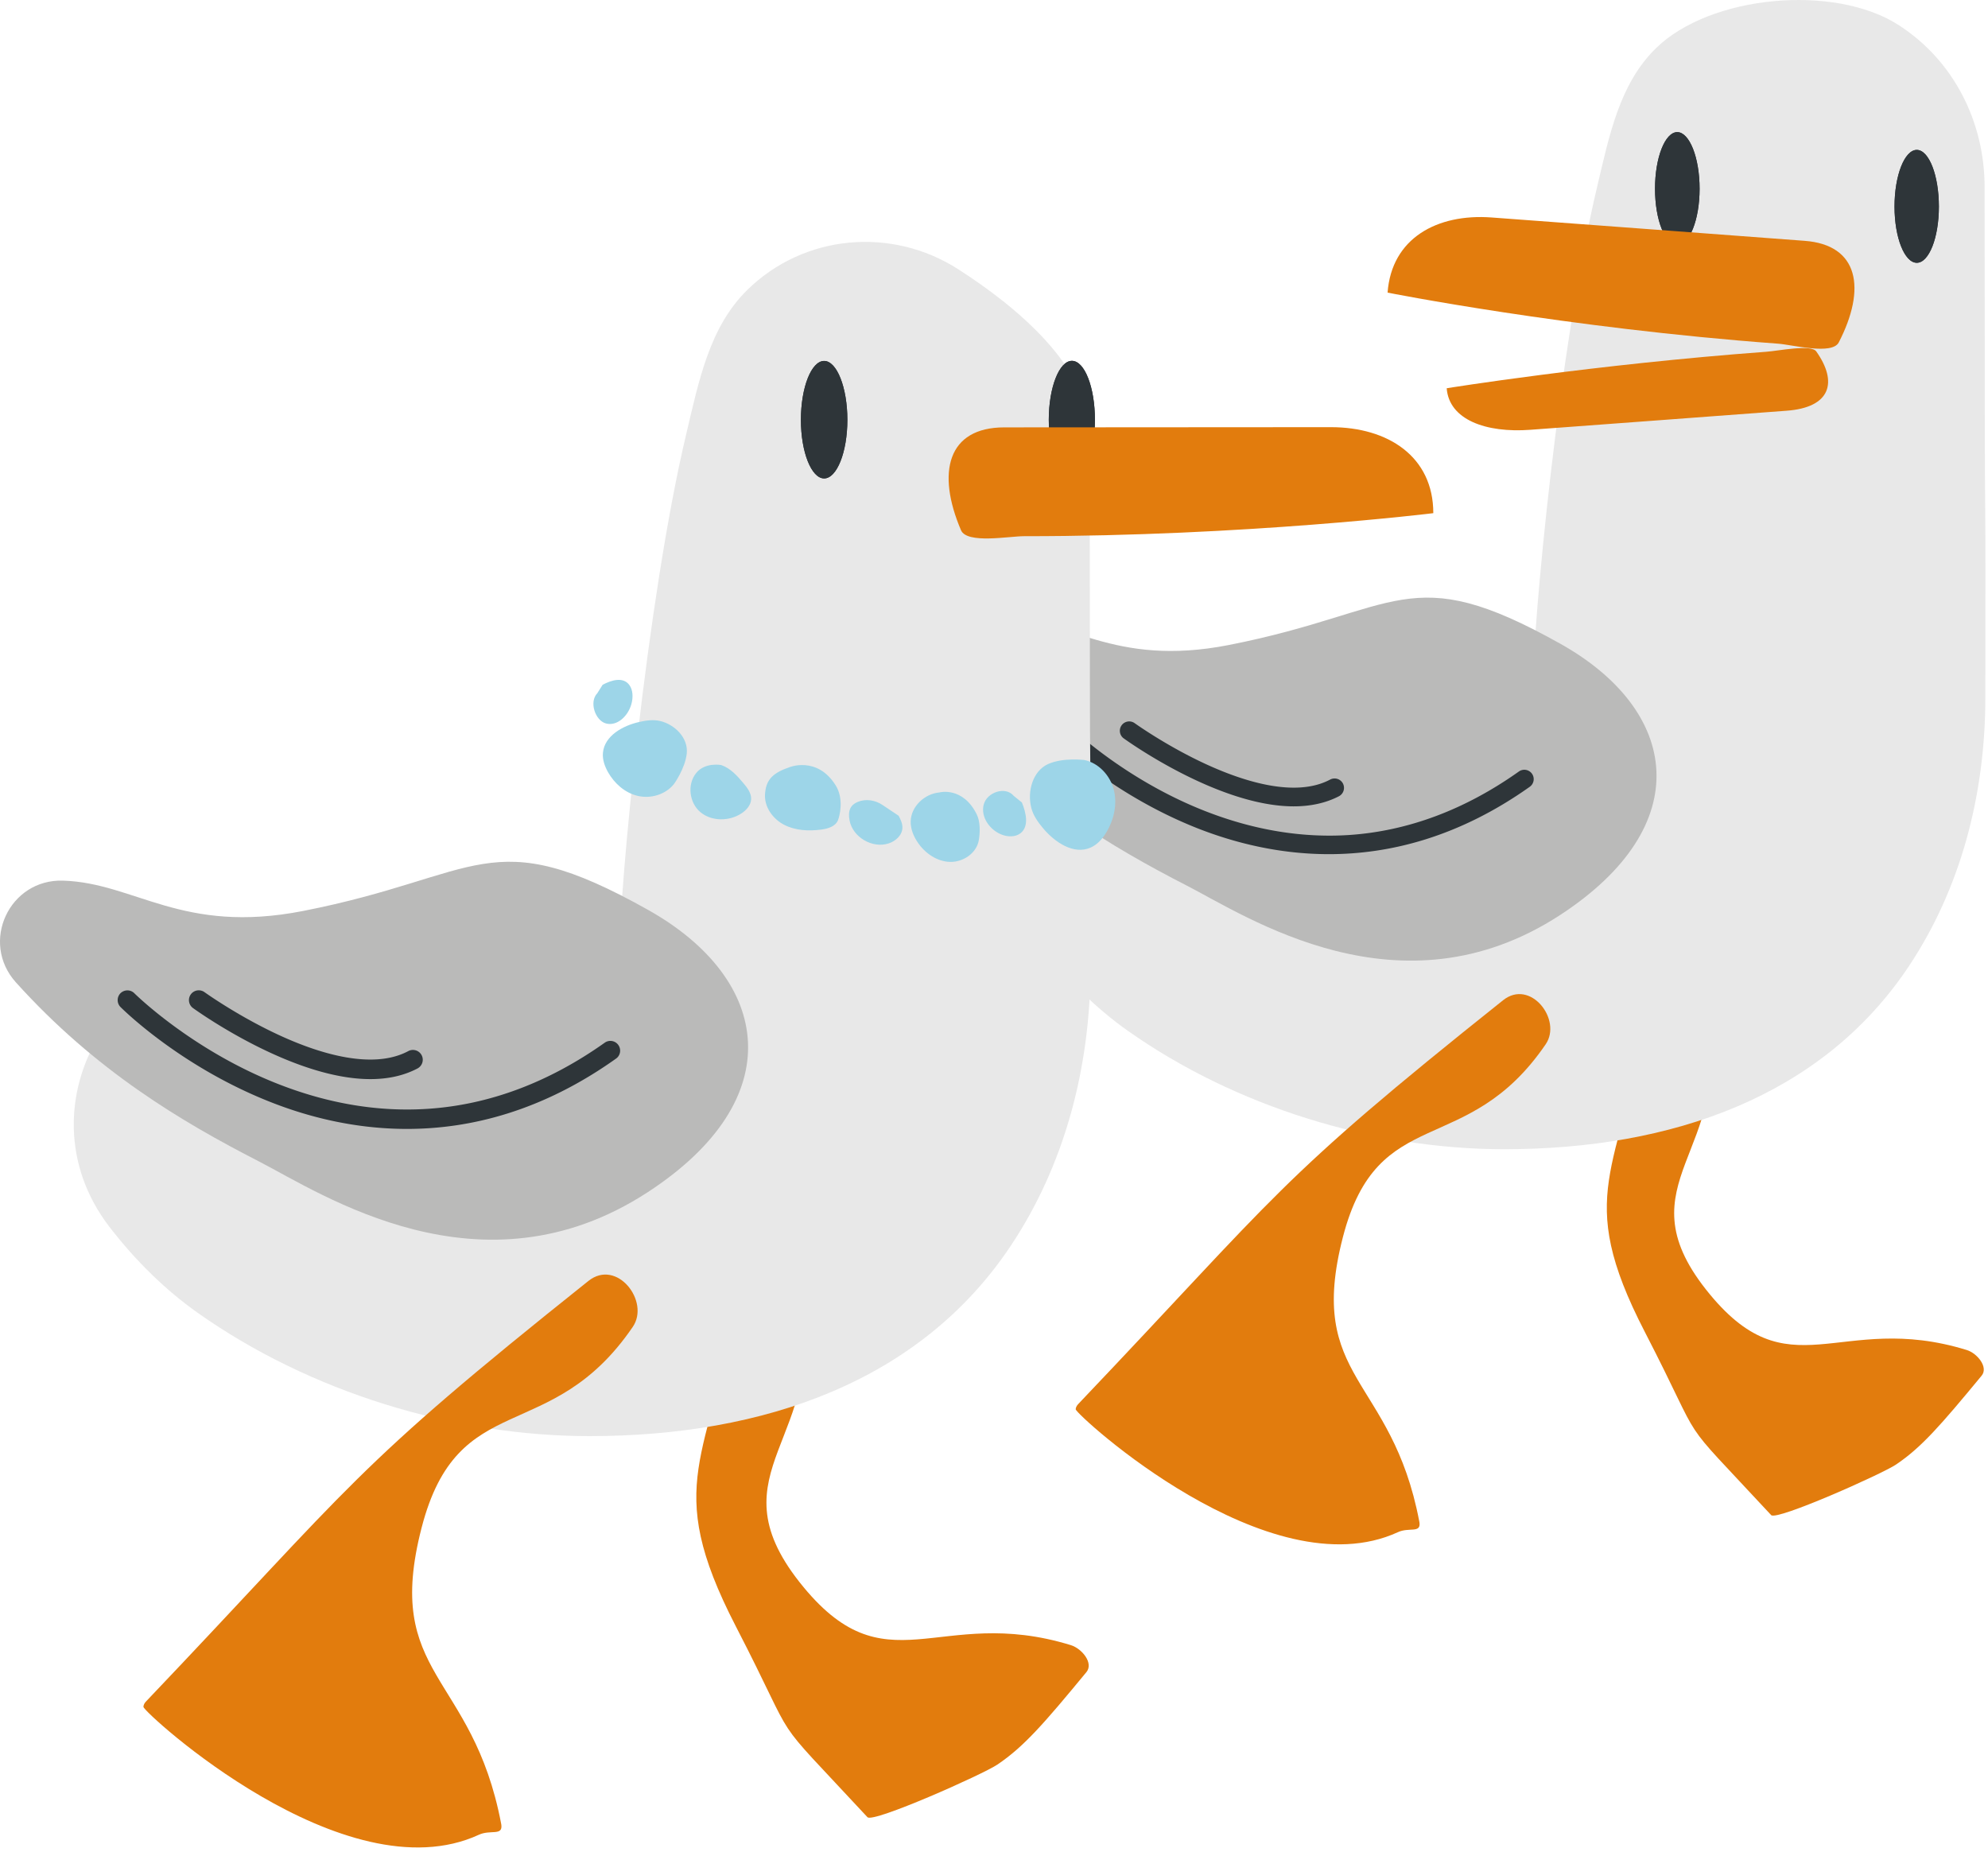 <svg width="190" height="177" viewBox="0 0 190 177" fill="none" xmlns="http://www.w3.org/2000/svg"><path d="M163.066 97.236c2.78 12.72-8.09 15.79-.02 26.01 7.94 10.06 12.67 2 24.92 5.78 1.01.31 2.1 1.65 1.42 2.46-3.94 4.77-5.75 6.85-8.18 8.49-1.32.89-11.41 5.39-11.93 4.83-9.49-10.23-5.97-5.68-12.08-17.52-6.88-13.32-2.28-15.24.05-30.05.51-3.25 5.21-2.78 5.82 0z" fill="#E27C0D"/><path d="M181.446 2.387c-6.13-3.94-18-2.87-23.2 2.24-3.46 3.4-4.43 8.26-5.62 13.3-3.55 14.98-6.15 41.58-6.15 48.35 0 6.02 11.84-1.85 6.2.28-14.84 5.63-15.84-.21-31.72-.21-2.25 0-4.2-.2-5.93-.52-14.12-2.65-24.11 13.48-15.31 24.84 2.36 3.05 5.07 5.73 8.06 7.84 10.33 7.3 23.55 11.33 35.97 11.33 16.07 0 30.4-5.04 38.69-17.49 4.88-7.33 7.31-16.24 7.31-25.7 0-6.02.01-6.02.01-12.05 0-6.77-.06-6.77-.06-13.54 0-11.57-.02-11.57-.02-23.14.01-6.22-2.92-12.12-8.23-15.53z" fill="#E8E8E8"/><path d="M162.436 18.037c0 2.98-.97 5.38-2.13 5.38-1.17 0-2.13-2.4-2.13-5.38s.96-5.41 2.13-5.41c1.16.01 2.13 2.43 2.13 5.41z" fill="#2E3539"/><path d="M162.436 18.037c0 2.98-.97 5.38-2.13 5.38-1.17 0-2.13-2.4-2.13-5.38s.96-5.41 2.13-5.41c1.16.01 2.13 2.43 2.13 5.41zm22.87 1.709c0 2.98-.95 5.37-2.11 5.37-1.17 0-2.13-2.4-2.13-5.37 0-2.98.96-5.42 2.13-5.42 1.17.01 2.11 2.45 2.11 5.42z" fill="#2E3539"/><path d="M185.306 19.746c0 2.98-.95 5.37-2.11 5.37-1.17 0-2.13-2.4-2.13-5.37 0-2.98.96-5.42 2.13-5.42 1.17.01 2.11 2.45 2.11 5.42z" fill="#2E3539"/><path d="M132.616 27.966c.38-5.2 4.74-7.57 9.95-7.18 14.95 1.1 14.95 1.12 29.9 2.23 5.2.38 5.92 4.58 3.27 9.71-.64 1.23-4.43.22-5.81.12-20.27-1.49-37.31-4.88-37.31-4.88z" fill="#E27C0D"/><path d="M138.266 37.107c.22 3 3.74 4.29 8 3.97 12.23-.9 12.23-.91 24.47-1.82 4.26-.31 4.92-2.75 2.85-5.67-.5-.7-3.61-.05-4.75.03-16.59 1.23-30.57 3.49-30.57 3.49z" fill="#E27C0D"/><path d="M149.146 61.536c11.34 6.36 13.11 17.35-.06 25.93-15.29 9.95-29.93.11-35.69-2.84-7.09-3.64-15-8.32-22.31-16.44-3.31-3.68-.61-9.49 4.33-9.33 6.64.21 10.91 4.97 22.03 2.79 16.4-3.22 17.14-8.28 31.7-.11z" fill="#BABAB9"/><path d="M133.606 146.436c-12.33 5.67-30.72-11.19-30.8-11.74.01-.17.09-.34.24-.5 19.31-20.29 18.71-21.14 40.61-38.6 2.61-2.08 5.67 1.87 4.07 4.21-7.55 11.06-16.03 5.47-19.38 18.43-3.53 13.65 4.67 13.32 7.3 27.18.01.04.01.08.02.11.13 1.03-1 .42-2.06.91z" fill="#E27C0D"/><path d="M127.005 81.636c-4.8 0-9.09-1.11-12.55-2.47-8.25-3.26-13.52-8.49-13.74-8.71a.9.9 0 010-1.27.9.9 0 011.27 0c.07.07 5.28 5.23 13.19 8.33 4.62 1.81 9.24 2.58 13.74 2.29 5.62-.37 11.09-2.41 16.25-6.07a.896.896 0 111.04 1.46c-6.77 4.8-13.36 6.44-19.2 6.44z" fill="#2E3539"/><path d="M123.646 77.067c-7.17 0-15.84-6.2-16.28-6.52a.896.896 0 011.05-1.45c.03.02 3.17 2.28 7.09 4.05 3.5 1.58 8.35 3.1 11.62 1.36.44-.23.98-.07 1.22.37.23.44.07.98-.37 1.22-1.31.68-2.79.97-4.33.97z" fill="#2E3539"/><path d="M76.436 124.137c2.89 13.24-8.42 16.44-.02 27.08 8.27 10.47 13.19 2.09 25.94 6.02 1.05.33 2.18 1.71 1.48 2.57-4.1 4.97-5.98 7.13-8.51 8.84-1.37.93-11.88 5.61-12.42 5.03-9.88-10.65-6.21-5.91-12.58-18.24-7.16-13.87-2.38-15.87.05-31.29.53-3.39 5.43-2.9 6.06-.01z" fill="#E27C0D"/><path d="M91.586 25.736c-6.38-4.1-14.76-3.34-20.17 1.98-3.6 3.54-4.61 8.6-5.85 13.85-3.7 15.6-6.4 43.29-6.4 50.34 0 6.27 12.32-1.93 6.46.29-15.45 5.86-16.49-.22-33.02-.22-2.35 0-4.37-.21-6.17-.54-14.7-2.76-25.1 14.03-15.94 25.87 2.45 3.17 5.28 5.96 8.39 8.16 10.75 7.6 24.51 11.79 37.45 11.79 16.73 0 31.65-5.25 40.28-18.21 5.08-7.63 7.61-16.91 7.61-26.76 0-6.27.01-6.27.01-12.54 0-7.05-.07-7.05-.07-14.1 0-12.04-.02-12.04-.02-24.09.01-6.48-7.03-12.27-12.56-15.82z" fill="#E8E8E8"/><path d="M80.986 40.126c0 3.1-1.01 5.6-2.22 5.6-1.21 0-2.22-2.5-2.22-5.6 0-3.1 1-5.63 2.22-5.63 1.21 0 2.22 2.53 2.22 5.63z" fill="#2E3539"/><path d="M80.986 40.126c0 3.1-1.01 5.6-2.22 5.6-1.21 0-2.22-2.5-2.22-5.6 0-3.1 1-5.63 2.22-5.63 1.21 0 2.22 2.53 2.22 5.63zm23.66 0c0 3.1-.99 5.59-2.2 5.59-1.21 0-2.21-2.49-2.21-5.59 0-3.1 1-5.64 2.21-5.64 1.22 0 2.2 2.54 2.2 5.64z" fill="#2E3539"/><path d="M104.646 40.126c0 3.1-.99 5.59-2.2 5.59-1.21 0-2.21-2.49-2.21-5.59 0-3.1 1-5.64 2.21-5.64 1.22 0 2.2 2.54 2.2 5.64z" fill="#2E3539"/><path d="M136.986 49.046c0-5.43-4.35-8.22-9.78-8.22-15.61 0-15.61.02-31.22.02-5.43 0-6.5 4.3-4.14 9.83.57 1.33 4.58.57 6.03.57 21.15.01 39.11-2.2 39.11-2.2z" fill="#E27C0D"/><path d="M61.946 86.966c11.81 6.63 13.65 18.07-.06 26.99-15.91 10.36-31.16.12-37.15-2.96-7.39-3.79-15.61-8.66-23.22-17.11-3.44-3.83-.64-9.88 4.51-9.72 6.91.22 11.36 5.17 22.94 2.9 17.05-3.34 17.82-8.61 32.98-.1z" fill="#BABAB9"/><path d="M45.766 175.357c-12.83 5.91-31.99-11.65-32.06-12.22.01-.18.09-.36.25-.52 20.11-21.12 19.48-22.01 42.28-40.19 2.72-2.17 5.91 1.95 4.24 4.39-7.86 11.51-16.69 5.69-20.18 19.19-3.68 14.22 4.86 13.86 7.6 28.29.01.04.01.08.02.12.13 1.07-1.05.43-2.15.94z" fill="#E27C0D"/><path d="M38.896 107.896c-5 0-9.46-1.15-13.07-2.58-8.59-3.39-14.08-8.84-14.31-9.07a.942.942 0 010-1.32c.37-.36.96-.36 1.32 0 .07.07 5.5 5.44 13.73 8.67 4.81 1.89 9.62 2.69 14.31 2.38 5.85-.38 11.55-2.51 16.92-6.32a.93.93 0 011.3.22c.3.42.2 1.01-.22 1.3-7.04 5.01-13.9 6.72-19.98 6.72z" fill="#2E3539"/><path d="M35.396 103.136c-7.46 0-16.49-6.46-16.95-6.79a.94.94 0 01-.21-1.31.94.94 0 011.31-.21c.03.02 3.3 2.37 7.38 4.22 3.64 1.65 8.7 3.23 12.1 1.41a.942.942 0 011.27.39c.24.46.07 1.02-.39 1.27-1.37.72-2.9 1.02-4.51 1.02z" fill="#2E3539"/><path d="M66.526 73.896c-.87 1.09-.65 2.84.42 3.73 1.07.89 2.74.88 3.91.12.47-.31.9-.78.93-1.34.04-.59-.36-1.11-.74-1.56-.59-.7-1.23-1.42-2.1-1.72 0-.01-1.57-.31-2.42.77zm13.34 1.16c.83 1.33.36 3 .22 3.34-.24.59-.96.81-1.59.89-1.2.16-2.48.1-3.56-.46s-1.9-1.71-1.82-2.92c.08-1.21.55-1.97 2.26-2.55-.01-.01 2.7-1.16 4.49 1.7zm6.021 2.91c.19.36.37.74.36 1.15-.02.72-.66 1.29-1.34 1.5-1.54.49-3.4-.6-3.71-2.19-.19-.99.12-1.51.77-1.78.78-.33 1.68-.18 2.38.29l1.54 1.03zm7.47-.12c.34.7.32 1.69.19 2.46-.21 1.23-1.49 2.1-2.74 2.07-1.25-.03-2.39-.82-3.09-1.85-.41-.6-.7-1.31-.68-2.04.04-1.42 1.34-2.63 2.76-2.75 0-.01 2.24-.58 3.56 2.11zm4.309-1.15c.4.98.7 2.27-.12 2.93-.49.39-1.21.37-1.79.15-1.15-.43-2.05-1.69-1.74-2.88.31-1.19 2.09-1.78 2.87-.83l.78.63zm-40.07-11.25c.83-.44 1.95-.79 2.55.02.36.48.37 1.21.2 1.82-.33 1.19-1.39 2.14-2.43 1.86-1.04-.28-1.63-2.07-.83-2.89l.51-.81zm42.591 7.57c-1.49.66-2.03 2.64-1.62 4.21.19.73.64 1.36 1.12 1.93 1.13 1.35 2.94 2.57 4.55 1.85.66-.29 1.16-.87 1.52-1.49.72-1.21 1.04-2.69.69-4.05-.35-1.36-1.45-2.55-2.82-2.83 0 .01-1.99-.26-3.44.38zm-34.55-1.01c.15-1.49-1.15-2.77-2.56-3.1-.65-.15-1.34-.05-2 .1-1.55.35-3.29 1.31-3.45 2.92-.07.66.17 1.31.48 1.87.62 1.09 1.62 1.98 2.84 2.27 1.21.29 2.62-.1 3.45-1.11 0 .01 1.09-1.5 1.24-2.95z" fill="#9DD5E8"/></svg>